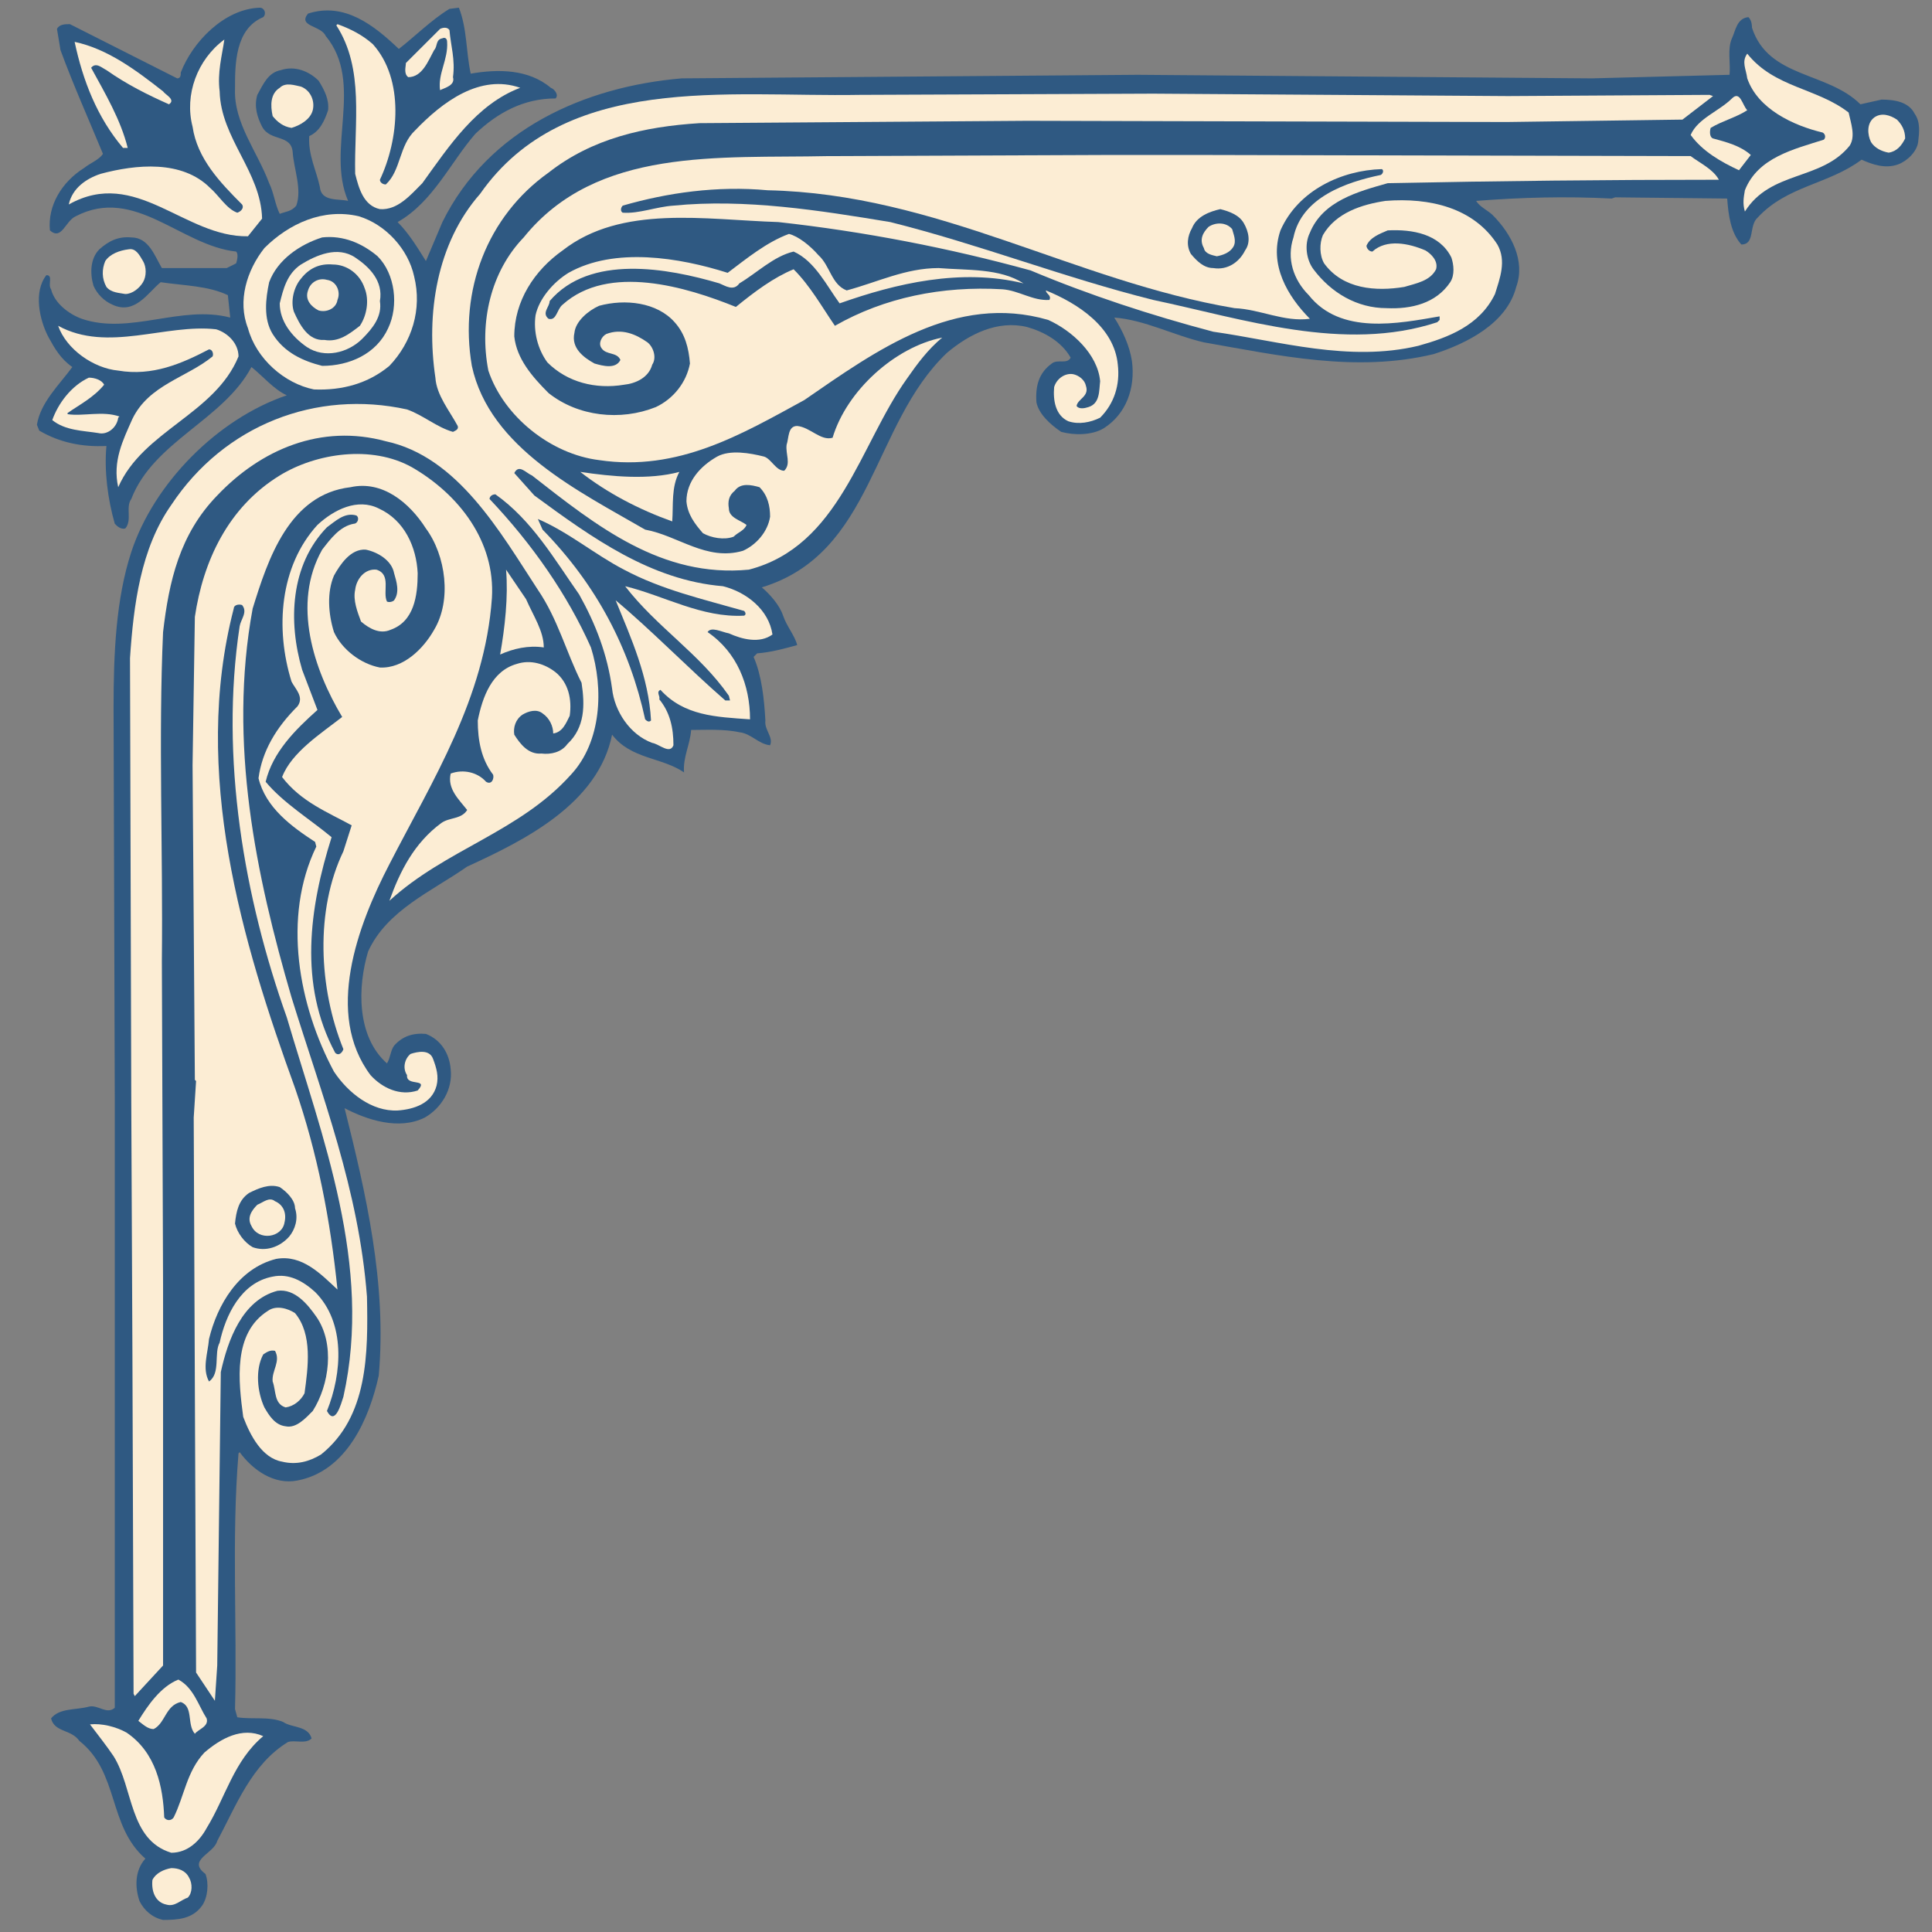<svg xmlns="http://www.w3.org/2000/svg" xmlns:xlink="http://www.w3.org/1999/xlink" width="175" zoomAndPan="magnify" viewBox="0 0 131.25 131.25" height="175" preserveAspectRatio="xMidYMid meet" version="1.0"><rect x="0" y="0" width="131.25" height="131.25" fill="#808080" stroke="none"/><defs><clipPath id="fd532911f2"><path d="M 2.285 0 L 130.504 0 L 130.504 130.504 L 2.285 130.504 Z M 2.285 0 " clip-rule="nonzero"/></clipPath></defs><g clip-path="url(#fd532911f2)"><path fill="#2f5982" d="M 13.719 129.473 C 14.121 128.914 14.199 127.949 13.961 127.309 C 12.68 126.348 14.52 125.949 14.758 125.066 C 16.043 122.668 17.082 119.863 19.562 118.344 C 20.043 118.188 20.766 118.504 21.168 118.102 C 20.926 117.223 19.805 117.387 19.242 116.984 C 18.285 116.586 17.164 116.824 16.121 116.664 L 15.965 116.105 C 16.121 110.418 15.723 104.578 16.203 98.734 L 16.281 98.652 C 17.164 99.855 18.605 100.895 20.207 100.578 C 23.57 99.934 25.094 96.336 25.73 93.453 C 26.289 87.207 24.852 81.043 23.41 75.285 C 24.93 76.078 27.094 76.801 28.855 75.922 C 29.977 75.285 30.773 74.004 30.617 72.637 C 30.535 71.598 29.977 70.641 28.934 70.238 C 28.055 70.16 27.332 70.398 26.773 71.039 C 26.531 71.359 26.531 71.84 26.289 72.242 C 24.211 70.398 24.289 67.035 25.008 64.637 C 26.289 61.832 29.336 60.551 31.738 58.871 C 35.578 57.109 40.625 54.633 41.582 49.91 C 42.867 51.586 44.949 51.43 46.469 52.473 C 46.391 51.43 46.871 50.629 46.953 49.59 C 47.832 49.59 49.191 49.512 50.23 49.746 C 51.031 49.828 51.516 50.547 52.316 50.629 C 52.555 50.07 51.914 49.59 51.996 48.945 C 51.914 47.508 51.754 45.906 51.195 44.625 L 51.434 44.387 C 52.398 44.309 53.277 44.066 54.156 43.824 C 54 43.184 53.438 42.543 53.199 41.824 C 52.957 41.102 52.316 40.383 51.754 39.902 C 59.363 37.582 59.203 28.859 64.328 23.973 C 65.848 22.691 67.77 21.734 69.773 22.215 C 70.895 22.535 72.094 23.172 72.734 24.297 C 72.492 24.773 71.855 24.375 71.453 24.695 C 70.574 25.332 70.332 26.215 70.41 27.336 C 70.574 28.137 71.375 28.859 72.094 29.34 C 72.973 29.578 74.176 29.578 74.977 29.098 C 76.5 28.137 77.141 26.375 76.898 24.531 C 76.742 23.492 76.258 22.457 75.699 21.574 C 77.777 21.734 79.703 22.773 81.785 23.258 C 86.828 24.137 92.113 25.332 97.398 24.055 C 99.641 23.336 102.363 21.977 103.004 19.492 C 103.645 17.734 102.68 15.891 101.402 14.609 C 101.078 14.293 100.52 14.051 100.281 13.648 C 103.402 13.406 106.363 13.328 109.488 13.488 L 109.727 13.406 L 117.336 13.488 C 117.418 14.609 117.574 15.809 118.297 16.609 C 119.258 16.609 118.777 15.328 119.418 14.77 C 121.422 12.609 124.223 12.531 126.465 10.848 C 127.188 11.168 128.066 11.488 128.949 11.168 C 129.586 10.93 130.23 10.285 130.309 9.648 C 130.387 9.004 130.473 8.289 130.07 7.723 C 129.668 6.922 128.707 6.766 127.824 6.766 L 126.387 7.086 C 124.141 4.848 120.141 5.324 119.02 1.883 C 119.02 1.562 118.941 1.324 118.777 1.164 C 117.977 1.242 117.895 2.121 117.66 2.602 C 117.336 3.324 117.574 4.281 117.496 5.082 L 108.129 5.324 L 77.301 5.082 L 46.309 5.324 C 39.742 5.883 33.176 8.766 30.055 15.086 L 28.934 17.734 C 28.375 16.852 27.812 15.891 27.012 15.086 C 29.414 13.727 30.617 11.008 32.297 9.086 C 33.82 7.645 35.578 6.688 37.742 6.688 C 37.984 6.445 37.66 6.047 37.418 5.965 C 35.902 4.684 33.82 4.684 31.977 5.004 C 31.652 3.484 31.738 1.965 31.176 0.523 L 30.535 0.602 C 29.336 1.324 28.133 2.523 27.094 3.324 C 25.41 1.723 23.41 0.125 20.926 0.922 C 20.207 1.805 21.809 1.723 22.125 2.441 C 24.77 5.645 22.125 10.129 23.648 13.648 C 23.012 13.488 21.809 13.727 21.727 12.688 C 21.488 11.566 20.926 10.527 21.008 9.246 C 21.727 8.926 22.047 8.207 22.289 7.488 C 22.367 6.766 22.047 6.125 21.645 5.484 C 21.008 4.848 20.043 4.445 19.086 4.762 C 18.203 4.926 17.883 5.727 17.48 6.445 C 17.246 7.246 17.48 7.965 17.805 8.605 C 18.363 9.648 19.805 9.086 19.887 10.371 C 19.965 11.488 20.527 12.848 20.129 13.969 C 19.805 14.371 19.406 14.371 19.004 14.527 C 18.684 13.891 18.605 13.09 18.285 12.445 C 17.48 10.285 15.879 8.367 15.965 6.047 C 15.965 4.367 15.965 1.965 17.883 1.164 C 18.125 0.922 17.961 0.523 17.645 0.523 C 15.242 0.602 13.082 2.844 12.281 4.926 C 12.281 5.082 12.281 5.324 12.039 5.324 L 4.75 1.641 C 4.434 1.641 4.031 1.641 3.871 1.965 L 4.109 3.402 C 4.992 5.805 6.035 8.125 6.992 10.449 C 6.754 10.848 6.113 11.086 5.715 11.41 C 4.191 12.367 3.23 13.969 3.391 15.652 C 4.191 16.367 4.434 15.008 5.148 14.691 C 9.156 12.609 12.281 16.691 16.043 17.09 C 16.203 17.25 16.121 17.652 16.043 17.891 L 15.402 18.211 L 10.996 18.211 C 10.516 17.41 10.117 16.129 8.918 16.129 C 8.031 16.051 7.395 16.367 6.754 16.934 C 6.113 17.57 6.113 18.613 6.352 19.414 C 6.594 19.973 7.074 20.453 7.633 20.695 C 9.156 21.414 10.035 19.895 10.914 19.172 C 12.598 19.414 14.121 19.414 15.48 20.051 L 15.641 21.574 C 12.281 20.695 8.832 22.773 5.551 21.656 C 4.672 21.332 3.711 20.609 3.469 19.652 C 3.23 19.332 3.633 18.691 3.152 18.691 C 2.266 19.809 2.668 21.734 3.309 22.934 C 3.711 23.656 4.109 24.375 4.914 24.934 C 4.031 26.137 2.75 27.336 2.508 28.859 L 2.668 29.254 C 4.031 30.055 5.551 30.379 7.23 30.297 C 7.074 31.98 7.316 33.898 7.797 35.578 C 7.953 35.742 8.195 35.98 8.512 35.902 C 8.996 35.344 8.512 34.461 8.918 33.898 C 10.438 29.977 15.164 28.539 17.082 24.934 C 17.883 25.574 18.605 26.457 19.484 26.855 C 14.758 28.457 10.438 32.859 8.918 37.504 C 7.875 40.703 7.715 44.387 7.715 48.066 L 7.797 74.48 L 7.797 116.02 C 7.23 116.504 6.672 115.785 6.035 115.941 C 5.148 116.184 4.031 116.02 3.469 116.742 C 3.711 117.703 4.832 117.465 5.391 118.266 C 8.117 120.426 7.316 124.027 9.875 126.266 C 9.156 127.07 9.156 128.191 9.477 129.148 C 9.797 129.793 10.355 130.273 11.078 130.43 C 12.117 130.43 13.082 130.352 13.719 129.473 " fill-opacity="1" fill-rule="nonzero"/></g><path fill="#fcedd4" d="M 12.758 128.914 C 13.082 128.59 13.082 127.949 12.84 127.547 C 12.598 127.07 12.117 126.91 11.637 126.91 C 11.156 126.988 10.598 127.23 10.355 127.711 C 10.277 128.43 10.516 129.23 11.316 129.391 C 11.879 129.551 12.281 129.07 12.758 128.914 " fill-opacity="1" fill-rule="nonzero"/><path fill="#fcedd4" d="M 14.039 124.188 C 15.32 122.109 15.879 119.625 17.883 117.945 C 16.445 117.301 15 118.102 13.883 119.062 C 12.68 120.348 12.52 122.023 11.797 123.469 C 11.637 123.707 11.316 123.707 11.156 123.469 C 11.078 121.387 10.598 119.062 8.598 117.703 C 7.875 117.301 6.914 117.062 6.113 117.145 C 6.594 117.785 7.23 118.582 7.715 119.305 C 9.074 121.465 8.754 124.988 11.637 125.867 C 12.758 125.867 13.562 125.066 14.039 124.188 " fill-opacity="1" fill-rule="nonzero"/><path fill="#fcedd4" d="M 14.039 116.742 C 13.477 115.863 13.16 114.66 12.117 114.102 C 10.914 114.582 10.035 115.863 9.398 116.906 C 9.715 117.145 10.035 117.465 10.438 117.465 C 11.238 117.062 11.238 115.863 12.281 115.625 C 13.16 115.941 12.68 117.145 13.238 117.785 C 13.477 117.465 14.199 117.301 14.039 116.742 " fill-opacity="1" fill-rule="nonzero"/><path fill="#fcedd4" d="M 15 93.211 C 15.48 91.047 16.445 88.328 18.844 87.691 C 20.043 87.527 20.926 88.648 21.488 89.449 C 22.77 91.289 22.367 94.09 21.246 95.855 C 20.766 96.336 20.129 97.051 19.406 96.895 C 18.684 96.812 18.285 96.172 17.961 95.613 C 17.48 94.574 17.324 93.051 17.883 92.012 C 18.125 91.852 18.363 91.691 18.684 91.77 C 19.086 92.492 18.445 93.129 18.523 93.852 C 18.762 94.492 18.605 95.371 19.406 95.613 C 19.965 95.535 20.445 95.133 20.688 94.652 C 20.926 92.895 21.246 90.648 20.043 89.207 C 19.562 88.887 18.762 88.648 18.203 89.051 C 15.801 90.57 16.203 93.852 16.523 96.254 C 17.004 97.531 17.805 99.055 19.164 99.297 C 20.129 99.535 21.008 99.297 21.809 98.812 C 25.008 96.254 25.008 91.93 24.93 88.086 C 24.371 80.801 21.887 74.48 19.805 67.758 C 17.402 59.516 15.48 50.469 17.164 41.344 C 18.203 37.984 19.645 33.582 23.812 33.098 C 25.973 32.617 27.812 34.141 28.934 35.902 C 30.293 37.742 30.695 40.781 29.492 42.785 C 28.77 44.066 27.41 45.426 25.809 45.348 C 24.527 45.105 23.246 44.145 22.688 42.941 C 22.289 41.664 22.211 40.223 22.688 39.102 C 23.09 38.383 23.812 37.262 24.852 37.34 C 25.652 37.504 26.609 38.062 26.773 38.941 C 26.934 39.5 27.172 40.223 26.773 40.781 C 26.695 40.867 26.453 40.945 26.289 40.867 C 25.973 40.223 26.609 39.023 25.57 38.699 C 24.77 38.621 24.211 39.344 24.129 40.066 C 23.969 40.781 24.289 41.582 24.527 42.227 C 25.094 42.707 25.809 43.105 26.531 42.785 C 28.133 42.227 28.375 40.465 28.375 38.941 C 28.293 37.184 27.492 35.344 25.73 34.543 C 24.289 33.82 22.688 34.621 21.566 35.66 C 19.004 38.461 18.684 42.707 19.805 46.305 C 20.043 46.785 20.688 47.348 20.207 47.988 C 18.762 49.426 17.805 51.027 17.562 52.867 C 18.047 54.871 19.805 56.152 21.406 57.195 L 21.488 57.512 C 19.164 62.312 20.285 68.316 22.688 72.801 C 23.648 74.242 25.25 75.52 27.012 75.441 C 28.133 75.363 29.336 74.961 29.656 73.762 C 29.816 73.121 29.656 72.559 29.414 71.922 C 29.172 71.277 28.375 71.441 27.891 71.598 C 27.492 71.922 27.332 72.559 27.652 73.039 C 27.574 73.84 29.172 73.203 28.375 74.082 C 27.172 74.48 25.973 73.918 25.172 73.039 C 22.047 68.879 24.289 62.875 26.453 58.711 C 29.414 52.953 32.938 47.43 33.418 40.625 C 33.656 36.781 31.176 33.582 27.977 31.738 C 25.25 30.219 21.488 30.777 19.004 32.301 C 15.48 34.461 13.797 38.141 13.238 41.906 L 13.082 51.988 L 13.238 73.359 L 13.32 73.438 L 13.16 75.922 L 13.32 113.621 L 14.598 115.543 L 14.758 113.145 L 15 93.211 " fill-opacity="1" fill-rule="nonzero"/><path fill="#fcedd4" d="M 11.078 107.539 L 11.078 87.289 L 10.996 65.273 C 11.078 57.832 10.758 50.07 11.078 42.941 C 11.48 39.5 12.195 36.301 14.758 33.66 C 17.723 30.535 21.809 28.777 26.211 29.977 C 31.094 31.02 33.977 36.145 36.539 40.066 C 37.902 42.062 38.461 44.309 39.508 46.387 C 39.742 47.906 39.742 49.426 38.543 50.547 C 38.141 51.109 37.418 51.27 36.781 51.191 C 35.902 51.27 35.34 50.547 34.938 49.91 C 34.859 49.426 35.02 48.867 35.5 48.547 C 35.902 48.309 36.461 48.145 36.859 48.465 C 37.34 48.789 37.582 49.348 37.582 49.828 C 38.223 49.746 38.461 49.109 38.703 48.629 C 38.863 47.508 38.621 46.387 37.742 45.668 C 37.023 45.105 36.059 44.789 35.102 45.105 C 33.418 45.582 32.777 47.348 32.457 48.945 C 32.457 50.305 32.699 51.586 33.5 52.629 C 33.578 52.867 33.418 53.352 33.02 53.109 C 32.457 52.473 31.496 52.23 30.617 52.551 C 30.375 53.59 31.176 54.312 31.738 55.027 C 31.336 55.672 30.535 55.512 29.977 55.914 C 28.133 57.273 27.172 59.191 26.453 61.195 C 30.293 57.676 35.258 56.551 38.785 52.629 C 40.867 50.391 41.023 46.785 40.145 43.984 C 38.543 40.383 36.141 36.941 33.258 33.898 C 33.258 33.738 33.418 33.582 33.656 33.582 C 36.141 35.344 37.66 37.984 39.344 40.383 C 40.465 42.383 41.266 44.465 41.582 46.785 C 41.746 48.309 42.785 49.91 44.309 50.469 C 44.789 50.547 45.508 51.27 45.75 50.629 C 45.75 49.426 45.508 48.387 44.789 47.508 C 44.867 47.266 44.551 47.027 44.867 46.863 C 46.469 48.629 48.633 48.707 50.953 48.867 C 50.953 46.547 50.074 44.309 48.07 42.941 C 48.312 42.543 49.035 42.941 49.516 43.027 C 50.395 43.422 51.598 43.746 52.477 43.105 C 52.234 41.426 50.715 40.223 49.113 39.824 C 44.227 39.422 40.223 36.539 36.301 33.66 L 34.938 32.137 C 35.258 31.5 35.738 32.137 36.141 32.301 C 40.543 35.742 44.949 39.266 50.875 38.699 C 57.039 37.102 58.402 30.219 61.605 25.734 C 62.328 24.695 63.043 23.734 64.008 22.934 C 60.805 23.574 57.52 26.535 56.562 29.738 C 55.758 29.977 55.039 29.02 54.156 28.938 C 53.516 28.938 53.598 29.738 53.438 30.219 C 53.355 30.855 53.758 31.5 53.277 31.98 C 52.715 31.98 52.398 31.18 51.914 31.02 C 50.953 30.777 49.594 30.535 48.715 31.02 C 47.59 31.66 46.633 32.695 46.633 34.062 C 46.711 34.941 47.191 35.578 47.754 36.223 C 48.312 36.539 49.191 36.703 49.836 36.461 C 50.152 36.145 50.555 36.059 50.715 35.66 C 50.316 35.344 49.516 35.18 49.516 34.543 C 49.434 34.062 49.516 33.66 49.914 33.34 C 50.316 32.781 51.031 32.938 51.598 33.098 C 52.156 33.66 52.316 34.379 52.316 35.102 C 52.156 36.145 51.355 37.023 50.473 37.418 C 47.992 38.141 46.066 36.383 43.828 35.98 C 39.422 33.418 33.258 30.457 32.055 24.855 C 31.176 19.73 33.098 14.691 37.262 11.73 C 40.223 9.406 43.75 8.605 47.512 8.367 L 69.773 8.207 L 102.363 8.289 L 114.297 8.125 L 116.375 6.527 L 116.137 6.445 L 102.445 6.527 L 78.34 6.363 L 58.402 6.445 C 49.434 6.605 38.383 4.926 32.617 13.168 C 29.656 16.531 28.934 21.332 29.578 25.656 C 29.656 26.855 30.535 27.895 31.094 28.938 C 31.176 29.176 30.938 29.254 30.773 29.34 C 29.656 29.02 28.77 28.215 27.652 27.816 C 21.488 26.457 15.242 28.859 11.637 34.301 C 9.555 37.262 9.074 41.102 8.832 44.707 L 8.918 74.805 L 8.996 92.012 L 9.074 115.062 L 9.156 115.227 L 11.078 113.145 L 11.078 107.539 " fill-opacity="1" fill-rule="nonzero"/><path fill="#2f5982" d="M 23.328 94.891 C 25.328 85.926 21.887 77.281 19.484 69.117 C 16.602 61.031 14.922 51.508 16.281 42.543 C 16.363 42.062 16.844 41.582 16.445 41.102 C 16.203 41.023 15.879 41.102 15.879 41.344 C 12.996 52.473 16.445 63.996 20.043 73.918 C 21.566 78.324 22.445 82.883 22.926 87.605 C 21.809 86.566 20.527 85.207 18.762 85.523 C 16.203 86.168 14.758 88.648 14.199 90.969 C 14.121 91.93 13.719 92.973 14.199 93.852 C 15 93.293 14.52 91.93 14.922 91.211 C 15.32 89.367 16.363 87.129 18.523 86.727 C 19.645 86.488 20.605 87.047 21.406 87.77 C 23.488 89.852 23.246 93.293 22.211 95.855 C 22.77 96.895 23.168 95.371 23.328 94.891 " fill-opacity="1" fill-rule="nonzero"/><path fill="#2f5982" d="M 19.645 84.008 C 20.043 83.527 20.285 82.805 20.043 82.082 C 20.043 81.523 19.484 80.965 19.004 80.645 C 18.285 80.406 17.562 80.723 16.922 81.043 C 16.203 81.523 16.043 82.324 15.965 83.125 C 16.121 83.766 16.602 84.406 17.164 84.727 C 18.047 85.047 19.004 84.727 19.645 84.008 " fill-opacity="1" fill-rule="nonzero"/><path fill="#fcedd4" d="M 19.328 83.047 C 19.484 82.406 19.242 81.844 18.684 81.605 C 18.285 81.285 17.883 81.688 17.48 81.844 C 17.082 82.246 16.762 82.727 17.082 83.285 C 17.562 84.328 19.164 84.086 19.328 83.047 " fill-opacity="1" fill-rule="nonzero"/><path fill="#2f5982" d="M 23.328 71.277 C 21.645 67.117 21.406 61.832 23.328 57.832 L 23.891 56.07 C 22.289 55.191 20.445 54.469 19.164 52.789 C 19.805 51.109 21.809 49.828 23.246 48.707 C 21.328 45.504 19.805 41.023 21.887 37.34 C 22.445 36.621 23.09 35.742 24.051 35.578 C 24.289 35.578 24.449 35.18 24.211 35.02 C 23.41 34.777 22.77 35.422 22.211 35.82 C 19.727 38.383 19.562 42.227 20.527 45.504 L 21.566 48.23 C 20.043 49.59 18.523 51.109 18.047 53.109 C 19.242 54.551 21.086 55.672 22.527 56.875 C 21.008 61.676 20.285 66.879 22.77 71.52 C 23.012 71.758 23.246 71.52 23.328 71.277 " fill-opacity="1" fill-rule="nonzero"/><path fill="#2f5982" d="M 44.227 48.945 C 44.07 45.984 42.867 43.344 41.824 40.781 C 44.227 42.785 46.789 45.426 49.273 47.586 L 49.594 47.586 L 49.516 47.266 C 47.512 44.387 44.629 42.625 42.469 39.824 C 45.109 40.465 47.672 41.984 50.555 41.824 C 50.715 41.746 50.633 41.582 50.555 41.504 C 47.754 40.703 44.949 40.066 42.391 38.699 C 40.387 37.66 38.621 36.145 36.539 35.258 L 36.859 35.98 C 40.543 39.742 42.785 44.066 43.828 48.867 C 43.906 48.945 44.07 49.109 44.227 48.945 " fill-opacity="1" fill-rule="nonzero"/><path fill="#fcedd4" d="M 36.941 43.984 C 36.941 42.863 36.223 41.824 35.738 40.703 L 34.379 38.699 C 34.535 40.543 34.301 42.625 33.977 44.465 C 34.859 44.066 35.902 43.824 36.941 43.984 " fill-opacity="1" fill-rule="nonzero"/><path fill="#fcedd4" d="M 46.152 32.059 C 44.07 32.617 41.582 32.379 39.422 32.059 C 41.266 33.5 43.426 34.621 45.668 35.422 C 45.75 34.301 45.59 33.098 46.152 32.059 " fill-opacity="1" fill-rule="nonzero"/><path fill="#fcedd4" d="M 16.203 24.215 C 16.203 23.336 15.48 22.613 14.684 22.371 C 11.238 21.977 7.316 23.973 3.949 22.133 C 4.512 23.734 6.352 25.016 8.031 25.176 C 10.355 25.574 12.359 24.695 14.199 23.734 C 14.441 23.734 14.52 24.055 14.441 24.215 C 12.68 25.656 10.117 26.137 8.996 28.457 C 8.355 29.898 7.633 31.336 8.031 33.098 C 9.715 29.254 14.598 28.137 16.203 24.215 " fill-opacity="1" fill-rule="nonzero"/><path fill="#fcedd4" d="M 54.637 27.18 C 59.523 23.816 64.887 19.895 71.211 21.734 C 72.816 22.457 74.574 24.055 74.738 25.898 C 74.66 26.535 74.738 27.414 73.938 27.656 C 73.695 27.738 73.293 27.816 73.137 27.578 C 73.215 27.094 74.016 26.938 73.773 26.215 C 73.695 25.812 73.293 25.496 72.895 25.418 C 72.336 25.332 71.777 25.734 71.613 26.297 C 71.535 27.18 71.691 28.215 72.574 28.617 C 73.293 28.859 74.094 28.695 74.738 28.375 C 75.699 27.414 76.098 26.137 75.938 24.773 C 75.699 22.215 73.215 20.609 71.055 19.73 C 71.055 19.973 71.453 20.051 71.293 20.375 C 70.172 20.453 69.211 19.73 68.094 19.652 C 64.008 19.414 60.082 20.211 56.719 22.133 C 55.84 20.852 55.039 19.414 53.914 18.293 C 52.555 18.852 51.273 19.809 49.992 20.852 C 46.633 19.492 41.344 17.891 38.223 20.695 C 37.82 21.012 37.82 21.812 37.262 21.656 C 36.781 21.254 37.34 20.852 37.34 20.453 C 40.066 17.25 45.352 18.211 48.871 19.25 C 49.273 19.414 49.836 19.809 50.23 19.25 C 51.434 18.535 52.555 17.41 53.914 17.09 C 55.359 17.734 56.16 19.414 57.039 20.609 C 60.883 19.25 65.289 18.211 69.531 19.25 C 67.93 18.211 65.688 18.371 63.766 18.211 C 61.523 18.211 59.602 19.172 57.52 19.73 C 56.48 19.332 56.398 18.051 55.598 17.332 C 55.039 16.691 54.238 16.051 53.598 15.891 C 52.074 16.453 50.715 17.57 49.434 18.535 C 46.152 17.492 41.746 16.77 38.621 18.535 C 37.582 19.172 36.625 20.293 36.383 21.414 C 36.223 22.535 36.539 23.734 37.184 24.617 C 38.543 25.977 40.465 26.457 42.391 26.137 C 43.184 26.055 44.07 25.656 44.309 24.773 C 44.629 24.297 44.387 23.574 43.988 23.258 C 43.184 22.691 42.227 22.293 41.188 22.691 C 40.867 22.855 40.625 23.336 40.867 23.656 C 41.188 24.137 41.906 23.895 42.148 24.453 C 41.824 25.098 40.945 24.855 40.387 24.695 C 39.664 24.297 38.785 23.656 39.023 22.613 C 39.102 21.812 39.984 21.09 40.703 20.773 C 42.469 20.293 44.629 20.531 45.832 21.891 C 46.551 22.691 46.789 23.656 46.871 24.695 C 46.633 25.977 45.75 27.094 44.551 27.656 C 42.148 28.617 39.266 28.297 37.262 26.699 C 36.141 25.574 35.102 24.375 34.938 22.855 C 34.938 20.453 36.301 18.371 38.223 17.012 C 42.227 13.891 47.914 14.93 52.875 15.086 C 58.723 15.73 64.488 16.852 70.012 18.371 C 74.016 20.051 78.18 21.414 82.422 22.535 C 86.906 23.172 91.633 24.617 96.355 23.492 C 98.359 22.934 100.52 22.133 101.562 19.973 C 101.883 18.934 102.363 17.734 101.723 16.609 C 100.121 14.129 97.156 13.406 94.117 13.648 C 92.516 13.891 90.754 14.449 89.871 15.973 C 89.633 16.531 89.633 17.332 89.953 17.891 C 91.234 19.652 93.473 19.809 95.398 19.492 C 96.199 19.25 97.156 19.094 97.559 18.293 C 97.715 17.734 97.238 17.25 96.836 17.012 C 95.715 16.531 94.195 16.211 93.234 17.09 C 92.996 17.09 92.832 16.852 92.832 16.691 C 93.074 16.129 93.715 15.891 94.273 15.652 C 95.957 15.566 97.801 15.891 98.598 17.492 C 98.762 17.969 98.84 18.691 98.52 19.172 C 97.559 20.609 95.879 21.012 94.195 20.934 C 92.191 20.934 90.434 19.895 89.23 18.293 C 88.75 17.652 88.59 16.609 88.988 15.809 C 89.871 13.648 92.273 13.012 94.273 12.445 C 101.965 12.289 109.09 12.211 116.773 12.211 C 116.375 11.488 115.492 11.086 114.855 10.605 L 81.223 10.527 L 75.457 10.527 L 56.238 10.605 C 48.871 10.766 40.543 9.969 35.578 16.129 C 33.34 18.449 32.539 21.891 33.176 25.176 C 34.219 28.297 37.418 30.855 40.703 31.258 C 46.066 32.059 50.395 29.496 54.637 27.18 " fill-opacity="1" fill-rule="nonzero"/><path fill="#fcedd4" d="M 8.031 28.375 L 8.117 28.297 C 6.992 27.895 5.633 28.297 4.59 28.137 L 4.59 28.059 C 5.391 27.496 6.352 27.016 7.074 26.137 C 6.914 25.812 6.43 25.656 6.035 25.656 C 4.832 26.215 3.949 27.414 3.551 28.539 C 4.434 29.254 5.633 29.254 6.672 29.418 C 7.316 29.578 7.953 29.02 8.031 28.375 " fill-opacity="1" fill-rule="nonzero"/><path fill="#fcedd4" d="M 26.453 24.855 C 27.977 23.258 28.691 21.012 28.133 18.773 C 27.734 16.934 26.211 15.25 24.371 14.691 C 21.969 14.129 19.645 15.172 17.961 16.852 C 16.762 18.371 16.121 20.453 16.844 22.293 C 17.402 24.375 19.328 26.055 21.328 26.457 C 23.246 26.535 25.008 26.055 26.453 24.855 " fill-opacity="1" fill-rule="nonzero"/><path fill="#2f5982" d="M 26.371 22.293 C 27.094 20.773 26.852 18.613 25.652 17.41 C 24.609 16.531 23.328 15.973 21.887 16.129 C 20.363 16.609 18.844 17.652 18.285 19.172 C 18.047 20.293 17.883 21.656 18.523 22.691 C 19.328 23.973 20.605 24.531 21.887 24.855 C 23.727 24.855 25.57 24.055 26.371 22.293 " fill-opacity="1" fill-rule="nonzero"/><path fill="#fcedd4" d="M 24.609 23.016 C 25.328 22.293 25.973 21.492 25.809 20.453 C 26.051 19.094 25.094 18.133 24.129 17.492 C 22.926 16.691 21.488 17.332 20.445 17.969 C 19.484 18.613 19.242 19.652 19.004 20.609 C 19.004 21.812 19.805 22.855 20.844 23.574 C 22.047 24.375 23.648 23.973 24.609 23.016 " fill-opacity="1" fill-rule="nonzero"/><path fill="#2f5982" d="M 24.449 22.133 C 24.93 21.414 25.094 20.375 24.77 19.574 C 24.449 18.613 23.57 17.969 22.609 17.969 C 21.727 17.891 21.008 18.211 20.445 18.934 C 19.965 19.492 19.727 20.453 19.965 21.176 C 20.363 22.055 20.926 23.172 22.047 23.094 C 23.012 23.258 23.727 22.691 24.449 22.133 " fill-opacity="1" fill-rule="nonzero"/><path fill="#2f5982" d="M 97.801 21.734 L 97.801 21.492 C 94.996 21.977 91.07 22.773 88.91 20.051 C 87.871 19.012 87.387 17.57 87.871 16.129 C 88.43 13.406 91.473 12.367 93.797 11.887 C 93.953 11.809 94.031 11.566 93.875 11.488 C 91.148 11.566 88.188 12.926 86.988 15.652 C 86.191 17.969 87.469 20.133 88.988 21.656 C 87.23 21.891 85.625 21.012 83.867 20.934 C 72.973 19.094 63.688 13.168 52.156 12.926 C 48.715 12.609 45.352 13.09 42.305 13.969 C 42.148 14.129 42.148 14.371 42.305 14.449 C 43.426 14.527 44.551 14.051 45.75 13.969 C 50.633 13.488 55.68 14.293 60.48 15.086 C 66.57 16.609 72.254 18.852 78.34 20.375 C 84.426 21.656 91.312 23.973 97.637 21.891 L 97.801 21.734 " fill-opacity="1" fill-rule="nonzero"/><path fill="#fcedd4" d="M 22.926 20.375 C 23.168 19.809 22.848 19.094 22.211 19.012 C 21.645 18.852 21.086 19.172 20.926 19.73 C 20.688 20.375 21.168 20.852 21.645 21.09 C 22.211 21.254 22.848 20.934 22.926 20.375 " fill-opacity="1" fill-rule="nonzero"/><path fill="#fcedd4" d="M 9.715 19.172 C 9.957 18.773 9.957 18.133 9.715 17.734 C 9.477 17.332 9.234 16.852 8.754 16.934 C 8.117 17.012 7.473 17.25 7.152 17.734 C 6.914 18.293 6.914 18.934 7.23 19.492 C 7.555 19.895 8.117 19.895 8.512 19.973 C 8.996 19.973 9.477 19.574 9.715 19.172 " fill-opacity="1" fill-rule="nonzero"/><path fill="#2f5982" d="M 84.586 17.012 C 84.988 16.453 84.824 15.73 84.504 15.172 C 84.188 14.609 83.543 14.371 82.902 14.207 C 82.184 14.371 81.305 14.691 80.984 15.488 C 80.66 16.051 80.582 16.691 80.902 17.25 C 81.305 17.734 81.785 18.211 82.422 18.211 C 83.387 18.371 84.188 17.812 84.586 17.012 " fill-opacity="1" fill-rule="nonzero"/><path fill="#fcedd4" d="M 83.785 16.77 C 84.023 16.367 83.785 15.891 83.707 15.566 C 83.309 15.086 82.586 15.086 82.105 15.41 C 81.703 15.809 81.465 16.289 81.785 16.852 C 81.863 17.25 82.344 17.332 82.664 17.41 C 83.066 17.332 83.543 17.176 83.785 16.77 " fill-opacity="1" fill-rule="nonzero"/><path fill="#fcedd4" d="M 17.805 14.852 C 17.723 11.648 15 9.406 14.922 6.207 C 14.758 4.926 15.078 3.805 15.242 2.684 C 13.398 4.047 12.52 6.445 13.082 8.605 C 13.398 10.766 14.922 12.367 16.445 13.891 C 16.602 14.129 16.363 14.371 16.121 14.449 C 15.402 14.207 14.84 13.246 14.277 12.77 C 12.359 10.848 9.234 11.168 6.836 11.809 C 5.871 12.129 4.914 12.77 4.672 13.891 C 9.234 11.328 12.52 16.129 16.844 16.051 L 17.805 14.852 " fill-opacity="1" fill-rule="nonzero"/><path fill="#fcedd4" d="M 125.664 9.887 C 126.066 9.246 125.742 8.367 125.586 7.645 C 123.426 5.965 120.543 5.965 118.699 3.645 C 118.297 4.203 118.617 4.684 118.699 5.324 C 119.418 7.406 121.824 8.527 123.82 9.004 C 123.984 9.086 124.062 9.328 123.902 9.488 C 121.902 10.129 119.418 10.688 118.539 12.926 C 118.457 13.406 118.375 13.812 118.539 14.371 C 120.301 11.566 123.742 12.289 125.664 9.887 " fill-opacity="1" fill-rule="nonzero"/><path fill="#fcedd4" d="M 28.691 12.445 C 30.535 9.887 32.375 7.086 35.34 5.965 C 32.617 5.004 30.055 6.922 28.211 8.848 C 27.094 9.887 27.254 11.566 26.211 12.531 C 25.973 12.531 25.809 12.367 25.809 12.211 C 27.094 9.488 27.492 5.406 25.328 3 C 24.609 2.363 23.812 1.965 22.926 1.641 L 22.848 1.723 C 24.77 4.684 24.051 8.367 24.129 11.809 C 24.371 12.77 24.691 13.969 25.809 14.207 C 27.012 14.293 27.891 13.246 28.691 12.445 " fill-opacity="1" fill-rule="nonzero"/><path fill="#fcedd4" d="M 118.941 10.527 C 118.219 9.887 117.258 9.648 116.375 9.406 C 116.137 9.328 116.137 8.926 116.215 8.688 C 117.016 8.207 117.977 7.965 118.699 7.488 C 118.375 7.164 118.219 6.125 117.66 6.688 C 116.773 7.566 115.336 8.047 114.855 9.168 C 115.656 10.285 116.938 11.008 118.137 11.566 L 118.941 10.527 " fill-opacity="1" fill-rule="nonzero"/><path fill="#fcedd4" d="M 129.426 9.406 C 129.426 8.848 129.188 8.445 128.867 8.125 C 128.391 7.809 127.824 7.645 127.348 7.965 C 126.785 8.367 126.867 9.168 127.105 9.648 C 127.348 10.047 127.824 10.285 128.305 10.371 C 128.867 10.285 129.188 9.887 129.426 9.406 " fill-opacity="1" fill-rule="nonzero"/><path fill="#fcedd4" d="M 8.676 10.047 C 8.195 8.125 7.152 6.363 6.191 4.605 C 6.516 4.203 6.914 4.605 7.23 4.762 C 8.598 5.727 10.035 6.445 11.48 7.086 C 11.957 6.766 11.238 6.445 11.078 6.207 C 9.234 4.762 7.316 3.324 5.07 2.844 C 5.633 5.484 6.594 7.965 8.355 10.047 L 8.676 10.047 " fill-opacity="1" fill-rule="nonzero"/><path fill="#fcedd4" d="M 21.246 7.488 C 21.406 6.844 21.086 6.125 20.445 5.883 C 20.043 5.805 19.406 5.562 19.004 5.965 C 18.363 6.363 18.363 7.164 18.523 7.887 C 18.844 8.289 19.242 8.605 19.805 8.688 C 20.363 8.527 21.086 8.125 21.246 7.488 " fill-opacity="1" fill-rule="nonzero"/><path fill="#fcedd4" d="M 30.773 5.242 C 30.938 4.047 30.617 3.082 30.535 2.043 C 30.375 1.805 30.055 1.883 29.895 1.965 L 27.574 4.281 C 27.574 4.523 27.41 5.004 27.734 5.242 C 28.691 5.242 29.094 4.125 29.492 3.402 C 29.734 3.164 29.578 2.684 30.055 2.602 C 30.215 2.523 30.375 2.602 30.375 2.844 C 30.457 4.047 29.734 5.004 29.895 6.125 C 30.215 5.965 30.938 5.805 30.773 5.242 " fill-opacity="1" fill-rule="nonzero"/></svg>